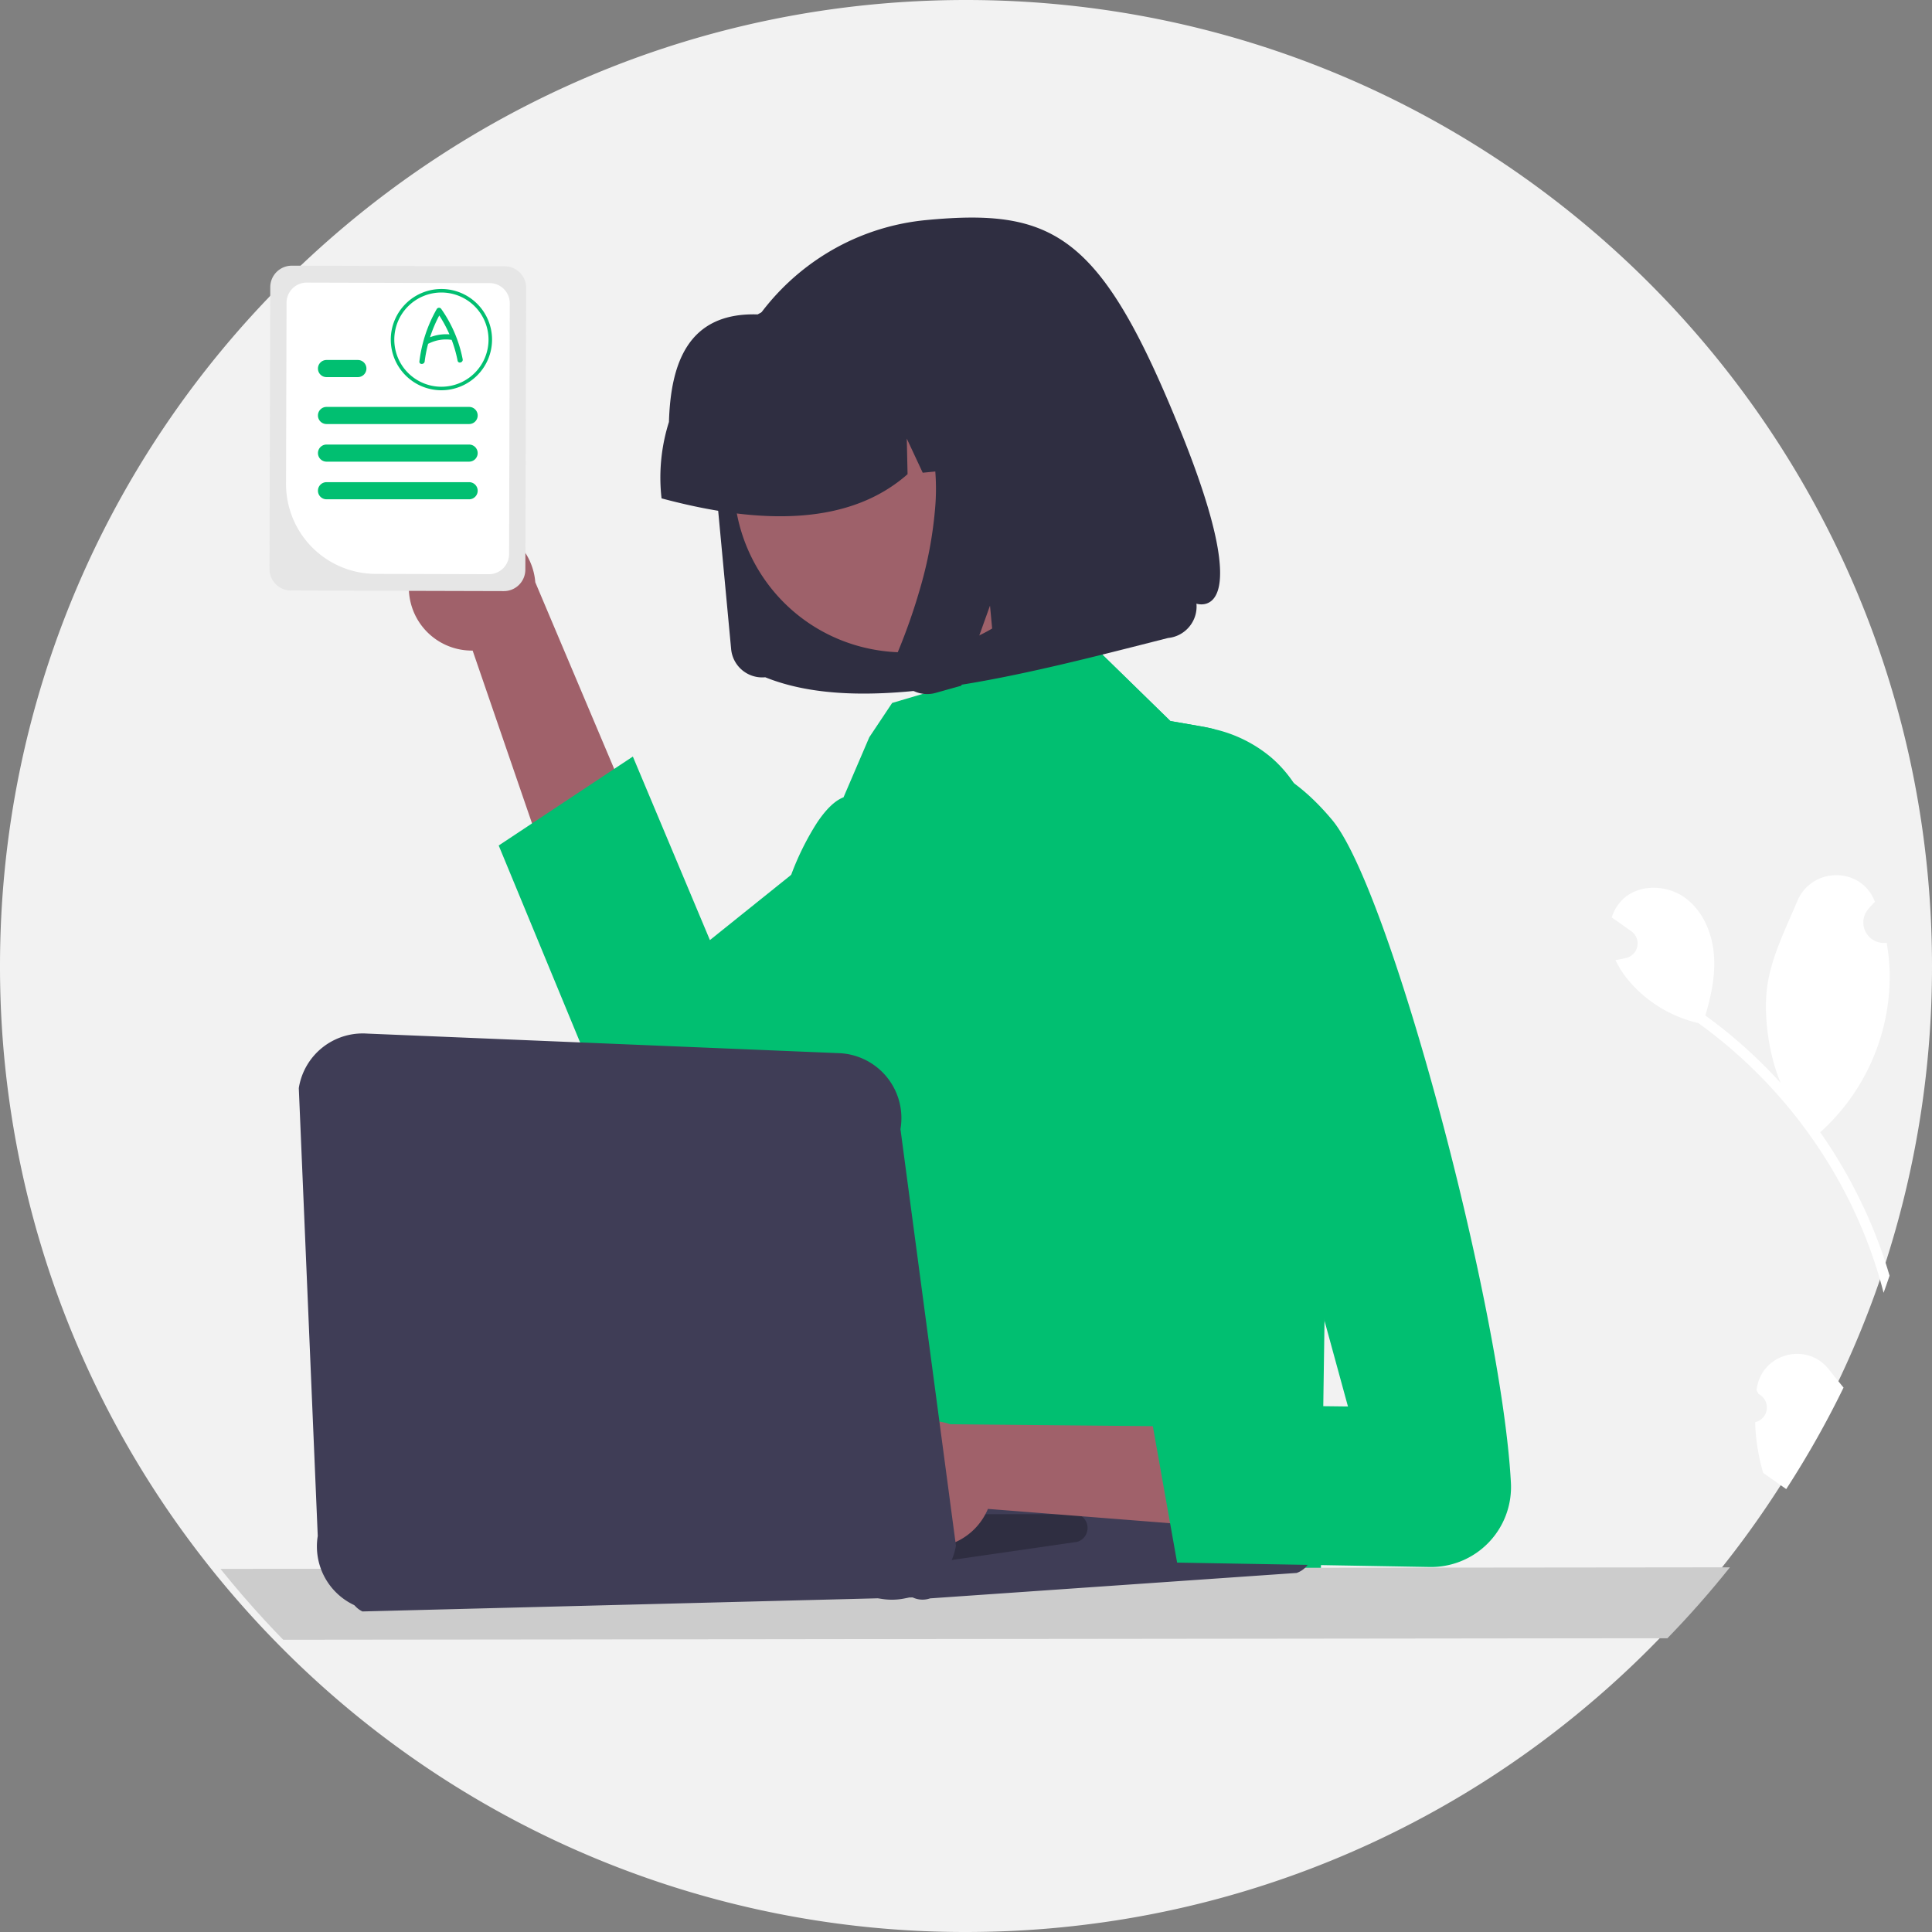 <svg xmlns="http://www.w3.org/2000/svg" data-name="Layer 1" width="676" height="676" viewBox="0 0 676 676" xmlns:xlink="http://www.w3.org/1999/xlink"><rect x="0" y="0" width="676" height="676" fill="#808080" stroke="none"/><path d="M938,450a337.453,337.453,0,0,1-17.85,108.68q-1.02,3-2.09,5.98a338.393,338.393,0,0,1-53.77,96.05q-10.32,12.945-21.87,24.82-11.55,11.895-24.25,22.63a336.248,336.248,0,0,1-165.78,75.8h-.01q-11.7,1.815-23.63,2.83Q614.545,787.99,600,788A336.94,336.94,0,0,1,358.09,686.05q-3.315-3.39-6.53-6.88-8.01-8.685-15.41-17.91-4.155-5.19-8.11-10.54a336.714,336.714,0,0,1-40.24-70.98,332.254,332.254,0,0,1-11.7-32.84c-.24-.79-.47-1.58-.7-2.37q-.75-2.55-1.45-5.13A338.38,338.38,0,0,1,262,450c0-186.67,151.33-338,338-338S938,263.33,938,450Z" transform="translate(-262 -112)" fill="#f2f2f2"/><path d="M405.348,314.032a22.026,22.026,0,0,0,22.026,25.603l53.954,156.993,34.427-23.66L449.296,315.731a22.145,22.145,0,0,0-43.949-1.699Z" transform="translate(-262 -112)" fill="#a0616a"/><path d="M686.955,367.15c-23.96,27.26-83.04,75.3-131.71,108.38-10.52,7.15-20.56,13.59-29.65,18.98-6.14,3.64-11.85,6.79-16.99,9.36a27.995,27.995,0,0,1-38.41-14.5l-33.7-81.53,11.66-7.73,28.75-19.07,6.53-4.32,26.96,64.21,28.43-22.82,17.65-14.17,80.46-64.57,6.94-2.06,16.19,15.8,11.45,11.18,10.77,1.87C683.895,366.44,685.455,366.77,686.955,367.15Z" transform="translate(-262 -112)" fill="#01bf71"/><path d="M901.92,591.162c1.67,2.12,3.4,4.23,5.13,6.35a335.121,335.121,0,0,1-20.06,35.52q-.825-.585-1.65-1.17a2.12,2.12,0,0,1-.25-.16c-2.05-1.46-4.11-2.9-6.16-4.36v-.01a70.003,70.003,0,0,1-2.81-17.7,5.288,5.288,0,0,0,1.23-9.86c-.27-.47-.46-.81-.73-1.29.01-.12.03-.25.04-.37C878.23,585.622,894.15,581.262,901.92,591.162Z" transform="translate(-262 -112)" fill="#fff"/><path d="M919.87,548.362q1.8,4.95,3.28,10.01-1.02,3-2.09,5.98-.405-1.575-.84-3.15a161.957,161.957,0,0,0-5.85-17.2q-2.79-6.915-6.18-13.54a170.357,170.357,0,0,0-51.96-60.5,45.35,45.35,0,0,1-23.43-13.78,34.858,34.858,0,0,1-5.57-8.26c.92-.13,1.84-.31,2.74-.5.28-.06.57-.13.85-.19l.11-.02a5.241,5.241,0,0,0,1.85-9.38c-.51-.37-1.03-.73-1.54-1.09-.78-.57-1.57-1.11-2.36-1.67a2.492,2.492,0,0,1-.24-.17c-.9-.64-1.8-1.26-2.69-1.91a15.195,15.195,0,0,1,3.49-5.96c5.59-5.77,15.57-5.64,22.09-.94,6.53,4.7,9.81,12.93,10.23,20.95.37,6.87-1.11,13.67-3.06,20.3.49.36,1,.7,1.49,1.07a171.327,171.327,0,0,1,24.86,22.51c-4.35-10.32-5.93-23.78-4.8-33.05,1.29-10.56,6.42-20.59,10.62-30.58,5.03-12,22.19-12.16,27.03-.08.05.12.1.23.14.35q-1.215,1.215-2.34,2.52a7.175,7.175,0,0,0,6.29,11.8l.15-.02a72.096,72.096,0,0,1,1.06,10.79,73.508,73.508,0,0,1-22.88,54.2c-.48.45-.95.89-1.44,1.32a170.657,170.657,0,0,1,12.45,20.67A172.443,172.443,0,0,1,919.87,548.362Z" transform="translate(-262 -112)" fill="#fff"/><path d="M727.185,454.55l-3.02,207.41-243.96-7,38.96-86c-.28-2.76,17.1-22.13,17-25-.3-8.41,5.98-16.2,7-25,2.08-18.15-9.83-86.69-4.34-100.85a96.267,96.267,0,0,1,8.94-18.08c3.12-4.72,6.32-7.9,9.38-9.05l9.02-21.02,8-12,62.77-18.59,6.94-2.06,16.19,15.8,11.45,11.18,10.77,1.87c1.61.28,3.17.61,4.67.99a47.442,47.442,0,0,1,19.66,9.74C725.415,392.86,727.605,422.9,727.185,454.55Z" transform="translate(-262 -112)" fill="#01bf71"/><path d="M867.29,660.402q-10.32,12.945-21.87,24.82l-26.38.02-141.87.16-25.54.03-16.98.02-25.26.02-19.43.02-35.89.04-21.17.03-44.58.04-21.28.03-58.97.06-37.04.04-9.94.01q-3.315-3.39-6.53-6.88-8.01-8.685-15.41-17.91l20.58-.02,14.02-.01,32.46-.04,62.64-.06,21.17-.02,8.56-.01h.03l6.72-.01,3.01-.01,7.71-.01h3.26l22.86-.02,49.31-.06,21.7-.02,20.78-.02,19.48-.02,27.95-.03,149.28-.15Z" transform="translate(-262 -112)" fill="#ccc"/><path id="bfd9c2c3-21db-4bc8-8976-94586a21de42-14" data-name="Path 9" d="M529.766,348.972l-.054.005a10.924,10.924,0,0,1-11.89-9.865l-5.687-60.699a81.473,81.473,0,0,1,3.433-32.258,82.787,82.787,0,0,1,39.23-47.592,81.52,81.52,0,0,1,31.251-9.557c44.82-4.27,61.199,5.065,88.885,73.421s5.696,60.792,5.696,60.792a10.943,10.943,0,0,1-.463,4.339,11.121,11.121,0,0,1-5.285,6.393,10.978,10.978,0,0,1-4.179,1.277C617.716,348.697,564.251,362.874,529.757,348.973Z" transform="translate(-262 -112)" fill="#2f2e41"/><path id="acce586e-6e96-4eff-b112-6c9d74172e69-15" data-name="Ellipse 1" d="M628.387,246.521A60.095,60.095,0,0,1,567.275,339.191a59.395,59.395,0,0,1-38.241-25.165,60.095,60.095,0,0,1,61.067-92.643,59.395,59.395,0,0,1,38.287,25.14Z" transform="translate(-262 -112)" fill="#9e616a"/><path id="af1db401-16c9-4940-bbbf-8b9ef63e1952-16" data-name="Path 10" d="M493.346,285.156a64.45,64.45,0,0,1,2.716-25.512c.604-20.147,6.45-38.396,31.023-37.63a64.479,64.479,0,0,1,24.552-7.534l12.143-1.199q.205-.02.409-.039A64.341,64.341,0,0,1,634.215,271.344l.114,1.216-25.691,2.512-11.057-23.662.546,24.694-13.269,1.302-5.576-11.938.272,12.451c-19.701,17.352-49.576,18.261-86.082,8.454Z" transform="translate(-262 -112)" fill="#2f2e41"/><path id="a1e66597-148d-4736-b39c-00184f281162-17" data-name="Path 13" d="M575.525,342.755a10.75,10.75,0,0,0,1.002,5.834,10.994,10.994,0,0,0,1.687,2.561,11.121,11.121,0,0,0,1.956,1.744,10.906,10.906,0,0,0,7.296,1.904q.241-.025.481-.059t.48-.079q.242-.043.48-.1t.478-.122l8.967-2.513,10.049-28.019,2.303,24.587,40.773-11.352-9.775-104.335-69.495,6.848,1.906,1.835a48.029,48.029,0,0,1,13.032,22.517,78.292,78.292,0,0,1,1.983,26.562,141.185,141.185,0,0,1-4.977,26.588,208.08,208.08,0,0,1-7.855,22.633A10.979,10.979,0,0,0,575.525,342.755Z" transform="translate(-262 -112)" fill="#2f2e41"/><path d="M584.792,671.709a8.06,8.06,0,0,1-3.454-.781l-192.52,4.912a8.08,8.08,0,0,1,1.15-15.045l125.952-37.555a8.079,8.079,0,0,1,4.016-.154L714.762,646.833a8.079,8.079,0,0,1,.926,15.535l-128.259,8.897A8.091,8.091,0,0,1,584.792,671.709Z" transform="translate(-262 -112)" fill="#3f3d56"/><path d="M591.872,658.307a5.085,5.085,0,0,1-2.483-.646L433.035,664.966a5.068,5.068,0,0,1,1.283-9.346l56.604-13.738a5.084,5.084,0,0,1,2.677.078l145.354-.175a5.069,5.069,0,0,1,.034,9.683l-45.602,6.608A5.058,5.058,0,0,1,591.872,658.307Z" transform="translate(-262 -112)" fill="#2f2e41"/><path d="M575.415,649.974a22.026,22.026,0,0,0,32.255-10.014l165.496,13-8-41-170.697-1.626a22.145,22.145,0,0,0-19.053,39.64Z" transform="translate(-262 -112)" fill="#a0616a"/><path d="M673.165,382.96s25-20,55,16c20.232,24.278,59.259,171.044,62.495,231.862a27.982,27.982,0,0,1-28.584,29.46l-88.211-1.535-9.864-55.45,69.643.825Z" transform="translate(-262 -112)" fill="#01bf71"/><path d="M574.084,671.732a22.739,22.739,0,0,1-8.81-1.784l-178.442,4.071a22.675,22.675,0,0,1-13.651-24.582l-6.631-156.711a22.642,22.642,0,0,1,23.935-19.074l165.663,6.871a22.739,22.739,0,0,1,20.922,26.544L596.48,652.835A22.775,22.775,0,0,1,574.084,671.732Z" transform="translate(-262 -112)" fill="#3f3d56"/><path d="M438.585,205.17l-74.47-.21a7.541,7.541,0,0,0-7.55,7.51l-.27,98.61a7.524,7.524,0,0,0,7.5,7.54l41.31.12,33.17.09a7.526,7.526,0,0,0,7.54-7.51l.02-5.83.26-92.77A7.535,7.535,0,0,0,438.585,205.17Z" transform="translate(-262 -112)" fill="#e6e6e6"/><path d="M433.335,211.06l-64-.18a7.061,7.061,0,0,0-7.07,7.03l-.18,63.4a31.443,31.443,0,0,0,31.32,31.49l12.16.03,27.49.08a7.055,7.055,0,0,0,7.07-7.03l.02-6.38.22-81.37A7.055,7.055,0,0,0,433.335,211.06Z" transform="translate(-262 -112)" fill="#fff"/><path d="M426.145,254.38h-49.9a2.995,2.995,0,1,0,0,5.99h49.9a2.995,2.995,0,0,0,0-5.99Z" transform="translate(-262 -112)" fill="#01bf71"/><path d="M387.215,237.96h-10.97a2.995,2.995,0,1,0,0,5.99h10.97a2.995,2.995,0,1,0,0-5.99Z" transform="translate(-262 -112)" fill="#01bf71"/><path d="M426.145,280.71h-49.9a2.995,2.995,0,1,0,0,5.99h49.9a2.995,2.995,0,0,0,0-5.99Z" transform="translate(-262 -112)" fill="#01bf71"/><path d="M426.145,267.55h-49.9a2.99,2.99,0,1,0,0,5.98h49.9a2.99,2.99,0,0,0,0-5.98Z" transform="translate(-262 -112)" fill="#01bf71"/><path d="M416.449,248.55a17.716,17.716,0,1,1,17.716-17.716A17.737,17.737,0,0,1,416.449,248.55Zm0-34.202A16.485,16.485,0,1,0,432.934,230.834,16.504,16.504,0,0,0,416.449,214.349Z" transform="translate(-262 -112)" fill="#01bf71"/><path d="M423.889,237.696a45.545,45.545,0,0,0-7.478-17.566.935.935,0,0,0-1.595,0,48.647,48.647,0,0,0-6.067,18.336c-.144,1.177,1.705,1.167,1.847,0a45.52,45.52,0,0,1,1.211-6.2,1.055,1.055,0,0,0,.206-.063,13.459,13.459,0,0,1,7.95-1.295c.024.004.047-.002.07.001a44.285,44.285,0,0,1,2.075,7.278C422.334,239.353,424.114,238.859,423.889,237.696ZM412.472,230.001a46.743,46.743,0,0,1,3.225-7.618,44.266,44.266,0,0,1,3.566,6.612A15.576,15.576,0,0,0,412.472,230.001Z" transform="translate(-262 -112)" fill="#01bf71"/></svg>